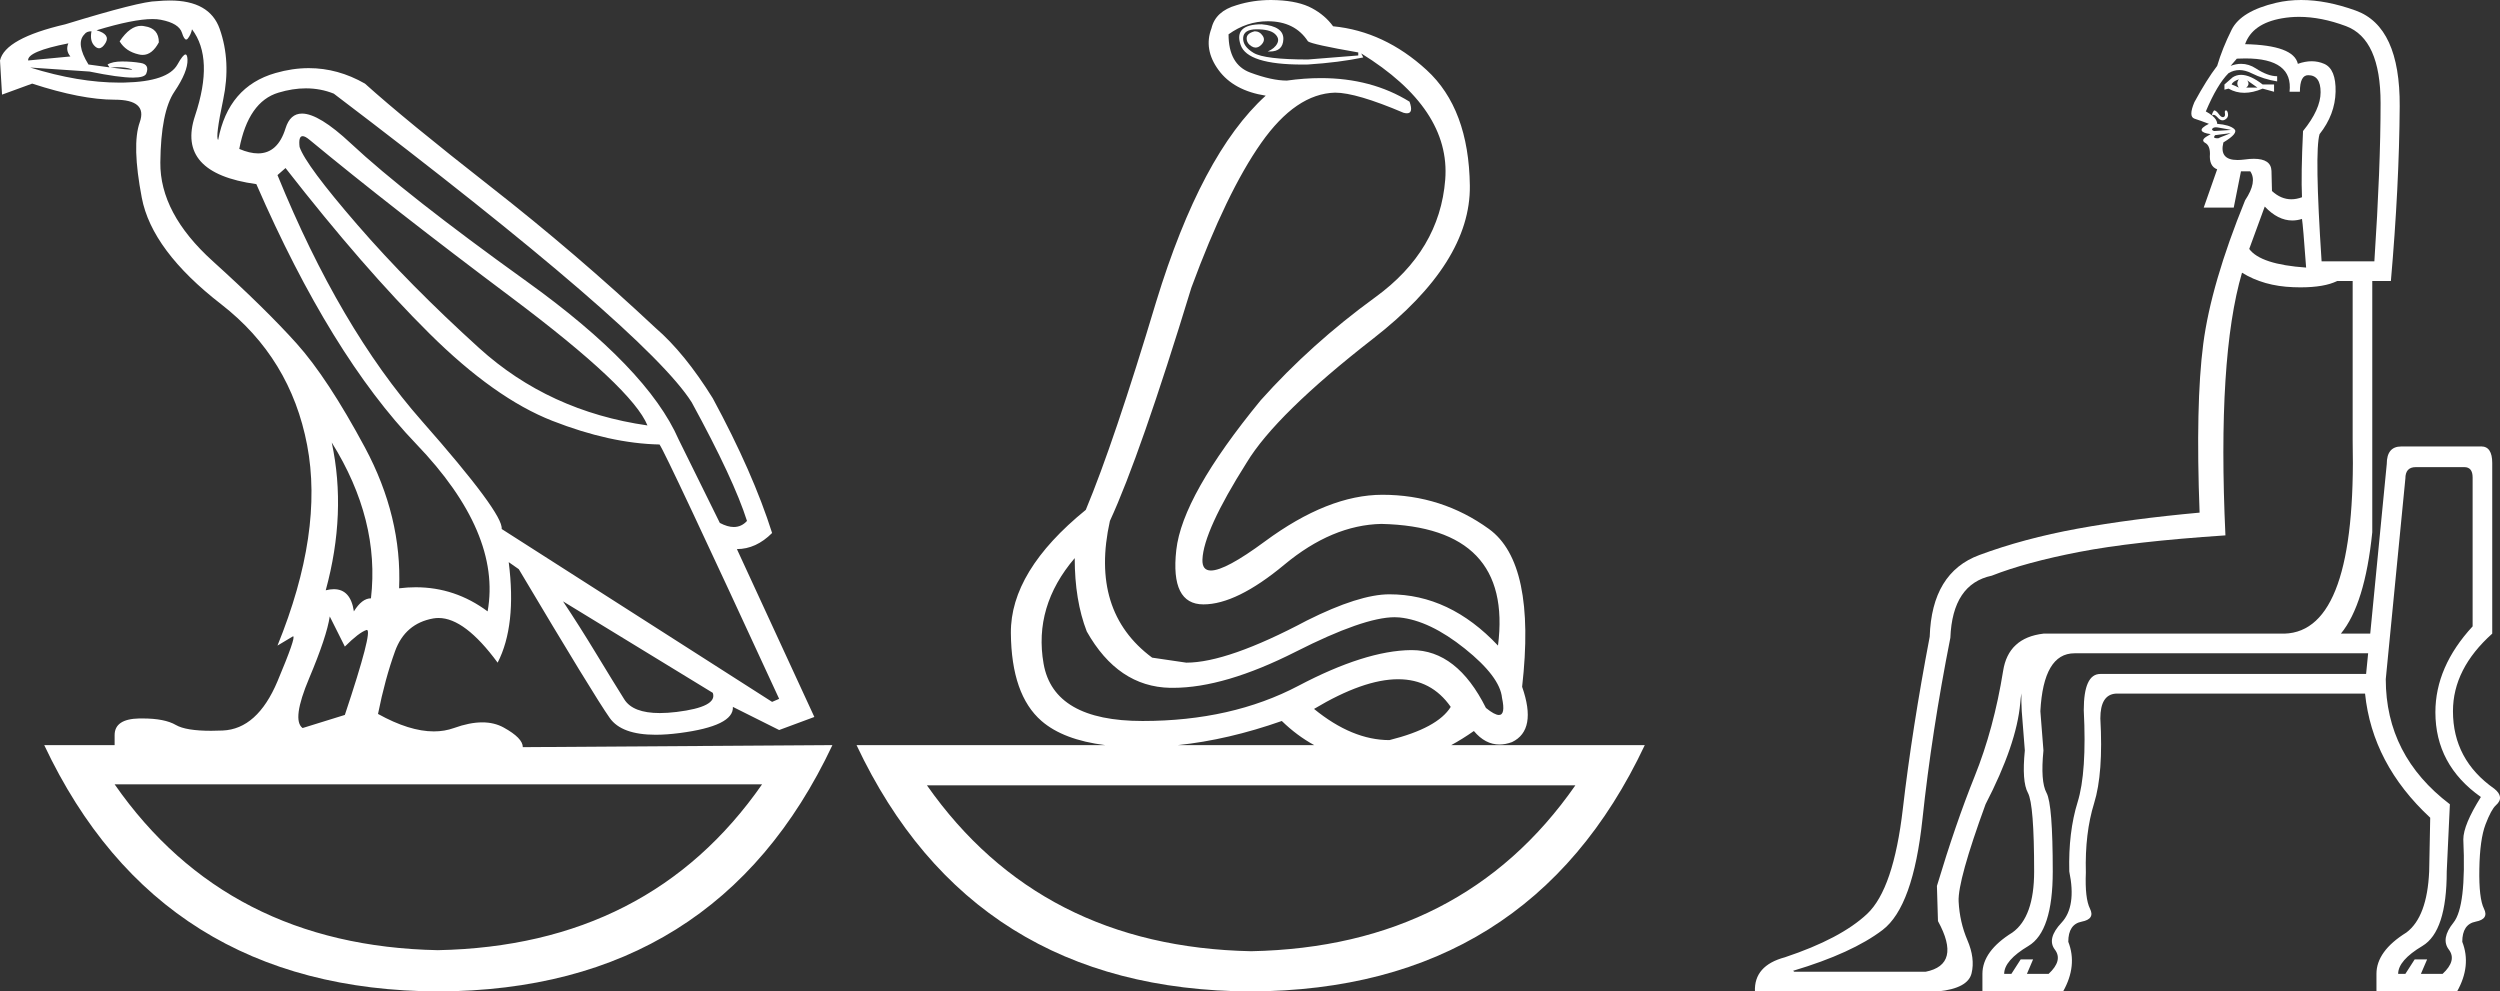 <?xml version="1.0" encoding="UTF-8" standalone="no"?>
<svg
   width="45.389"
   height="18.0"
   version="1.1"
   id="svg6"
   sodipodi:docname="shepse.svg"
   inkscape:version="1.1.1 (3bf5ae0d25, 2021-09-20)"
   xmlns:inkscape="http://www.inkscape.org/namespaces/inkscape"
   xmlns:sodipodi="http://sodipodi.sourceforge.net/DTD/sodipodi-0.dtd"
   xmlns="http://www.w3.org/2000/svg"
   xmlns:svg="http://www.w3.org/2000/svg">
  <rect width="100%" height="100%" fill="#333333" stroke="none"/>
  <defs
     id="defs10" />
  <sodipodi:namedview
     id="namedview8"
     pagecolor="#ffffff"
     bordercolor="#666666"
     borderopacity="1.0"
     inkscape:pageshadow="2"
     inkscape:pageopacity="0.0"
     inkscape:pagecheckerboard="0"
     showgrid="false"
     inkscape:zoom="30.293577"
     inkscape:cx="22.678075"
     inkscape:cy="8.9953063"
     inkscape:window-width="1920"
     inkscape:window-height="1001"
     inkscape:window-x="-9"
     inkscape:window-y="-9"
     inkscape:window-maximized="1"
     inkscape:current-layer="svg6" />
  <path
     d="M 22.78 0.568 Q 22.634 0.605 22.634 0.696 Q 22.634 0.787 22.725 0.842 Q 22.761 0.864 22.796 0.864 Q 22.849 0.864 22.898 0.815 Q 22.98 0.733 22.926 0.651 Q 22.871 0.568 22.78 0.568 ZM 2.561 0.469 Q 2.36 0.469 2.172 0.751 Q 2.282 0.934 2.519 0.988 Q 2.555 0.997 2.59 0.997 Q 2.762 0.997 2.884 0.769 Q 2.884 0.514 2.628 0.477 Q 2.595 0.469 2.561 0.469 ZM 1.241 0.787 Q 1.186 0.915 1.278 1.025 L 0.511 1.098 Q 0.493 0.934 1.241 0.787 ZM 1.988 1.223 Q 1.988 1.223 1.988 1.223 L 1.988 1.223 L 1.988 1.223 ZM 2.126 1.22 Q 2.284 1.22 2.382 1.253 Q 2.418 1.265 2.381 1.265 Q 2.314 1.265 2.003 1.225 L 2.003 1.225 Q 2.068 1.22 2.126 1.22 ZM 5.495 2.472 Q 5.541 2.472 5.622 2.54 Q 7.1 3.763 9.291 5.405 Q 11.481 7.048 11.755 7.724 Q 9.966 7.468 8.698 6.318 Q 7.429 5.168 6.489 4.082 Q 5.549 2.996 5.439 2.668 Q 5.416 2.472 5.495 2.472 ZM 5.554 1.604 Q 5.82 1.604 6.06 1.7 Q 11.737 6.008 12.558 7.304 Q 13.325 8.709 13.562 9.458 Q 13.462 9.568 13.322 9.568 Q 13.209 9.568 13.069 9.494 L 12.321 7.979 Q 11.755 6.683 9.555 5.104 Q 7.356 3.525 6.37 2.604 Q 5.791 2.062 5.483 2.062 Q 5.267 2.062 5.184 2.33 Q 5.043 2.785 4.685 2.785 Q 4.534 2.785 4.344 2.704 Q 4.508 1.846 5.056 1.682 Q 5.315 1.604 5.554 1.604 ZM 6.023 8.034 Q 6.9 9.439 6.735 10.863 Q 6.571 10.863 6.425 11.1 Q 6.365 10.697 6.061 10.697 Q 5.994 10.697 5.914 10.717 Q 6.297 9.312 6.023 8.034 ZM 2.769 0.346 Q 2.855 0.346 2.92 0.359 Q 3.249 0.422 3.304 0.596 Q 3.342 0.718 3.381 0.718 Q 3.397 0.718 3.413 0.696 Q 3.468 0.623 3.486 0.532 Q 3.888 1.061 3.541 2.102 Q 3.194 3.142 4.654 3.343 Q 6.005 6.446 7.557 8.061 Q 9.108 9.677 8.853 11.1 Q 8.263 10.662 7.548 10.662 Q 7.4 10.662 7.246 10.681 Q 7.301 9.385 6.626 8.125 Q 5.95 6.866 5.385 6.236 Q 4.819 5.606 3.86 4.739 Q 2.902 3.872 2.911 2.95 Q 2.92 2.029 3.167 1.664 Q 3.413 1.299 3.404 1.08 Q 3.4 0.989 3.368 0.989 Q 3.323 0.989 3.222 1.171 Q 3.048 1.481 2.263 1.499 Q 2.217 1.5 2.171 1.5 Q 1.424 1.5 0.548 1.226 L 0.548 1.226 L 1.625 1.299 Q 2.157 1.409 2.415 1.409 Q 2.627 1.409 2.656 1.335 Q 2.72 1.171 2.555 1.143 Q 2.391 1.116 2.218 1.116 Q 2.044 1.116 1.953 1.171 L 1.988 1.223 L 1.988 1.223 Q 1.828 1.202 1.606 1.171 Q 1.369 0.787 1.533 0.623 Q 1.57 0.568 1.661 0.568 Q 1.625 0.751 1.725 0.842 Q 1.762 0.876 1.798 0.876 Q 1.859 0.876 1.917 0.778 Q 2.008 0.623 1.752 0.55 Q 2.424 0.346 2.769 0.346 ZM 23.017 0.386 Q 23.51 0.386 23.747 0.751 Q 23.82 0.806 24.66 0.952 L 24.66 1.007 L 23.747 1.08 Q 22.962 1.08 22.761 0.961 Q 22.561 0.842 22.57 0.687 Q 22.579 0.532 22.816 0.532 Q 23.053 0.532 23.145 0.614 Q 23.236 0.696 23.19 0.787 Q 23.145 0.879 23.017 0.934 Q 23.037 0.935 23.055 0.935 Q 23.291 0.935 23.3 0.714 Q 23.309 0.477 22.907 0.441 Q 22.396 0.441 22.524 0.815 Q 22.646 1.172 23.647 1.172 Q 23.696 1.172 23.747 1.171 Q 24.313 1.134 24.751 1.043 L 24.714 0.97 L 24.714 0.97 Q 26.339 1.974 26.239 3.261 Q 26.138 4.548 24.97 5.396 Q 23.802 6.245 22.889 7.267 Q 21.465 9.001 21.356 9.987 Q 21.246 10.973 21.849 10.973 Q 22.451 10.973 23.318 10.252 Q 24.185 9.531 25.08 9.512 Q 27.471 9.567 27.197 11.721 Q 26.321 10.79 25.226 10.79 Q 24.678 10.79 23.729 11.265 Q 22.287 12.031 21.538 12.031 L 20.918 11.94 Q 19.786 11.1 20.151 9.458 Q 20.699 8.271 21.63 5.223 Q 22.269 3.489 22.898 2.595 Q 23.528 1.7 24.24 1.682 Q 24.623 1.682 25.481 2.047 Q 25.517 2.057 25.543 2.057 Q 25.666 2.057 25.591 1.846 Q 24.901 1.418 23.981 1.418 Q 23.684 1.418 23.364 1.463 Q 23.09 1.463 22.698 1.317 Q 22.305 1.171 22.305 0.623 Q 22.634 0.386 23.017 0.386 ZM 5.184 3.051 Q 6.608 4.876 7.794 6.053 Q 8.98 7.231 10.03 7.641 Q 11.08 8.052 11.974 8.07 Q 12.083 8.216 14.146 12.688 L 14.018 12.743 L 9.108 9.604 Q 9.145 9.33 7.657 7.641 Q 6.169 5.953 5.038 3.179 L 5.184 3.051 ZM 10.222 10.918 L 12.941 12.579 Q 13.033 12.834 12.284 12.926 Q 12.118 12.946 11.979 12.946 Q 11.491 12.946 11.335 12.698 Q 11.134 12.378 10.824 11.867 Q 10.514 11.356 10.222 10.918 ZM 19.512 10.133 Q 19.512 10.9 19.731 11.465 Q 20.297 12.469 21.246 12.488 Q 21.271 12.488 21.297 12.488 Q 22.231 12.488 23.528 11.831 Q 24.761 11.206 25.322 11.206 Q 25.367 11.206 25.408 11.21 Q 25.956 11.265 26.595 11.776 Q 27.233 12.287 27.27 12.67 Q 27.337 12.981 27.214 12.981 Q 27.135 12.981 26.978 12.853 Q 26.453 11.803 25.632 11.803 Q 25.625 11.803 25.618 11.803 Q 24.787 11.812 23.574 12.451 Q 22.36 13.09 20.744 13.09 Q 19.129 13.09 18.947 12.05 Q 18.764 11.009 19.512 10.133 ZM 5.987 11.192 L 6.261 11.739 Q 6.516 11.484 6.653 11.438 Q 6.657 11.437 6.66 11.437 Q 6.775 11.437 6.261 12.98 L 5.494 13.218 Q 5.293 13.072 5.613 12.314 Q 5.932 11.557 5.987 11.192 ZM 25.384 12.332 Q 25.989 12.332 26.339 12.834 Q 26.102 13.218 25.226 13.437 Q 24.55 13.437 23.857 12.871 Q 24.757 12.332 25.384 12.332 ZM 23.272 13.09 Q 23.544 13.355 23.86 13.528 L 21.387 13.528 Q 22.296 13.433 23.272 13.09 ZM 13.836 14.24 Q 11.794 17.175 7.949 17.251 L 7.949 17.251 Q 4.123 17.175 2.081 14.24 ZM 28.602 14.258 Q 26.56 17.193 22.716 17.27 L 22.716 17.27 Q 18.889 17.193 16.829 14.258 ZM 3.083 0.009 Q 2.972 0.009 2.847 0.021 Q 2.555 0.021 1.186 0.441 Q 0.091 0.696 0.0 1.098 L 0.037 1.718 L 0.584 1.518 Q 1.478 1.81 2.081 1.81 Q 2.683 1.81 2.537 2.22 Q 2.391 2.631 2.574 3.589 Q 2.756 4.548 4.016 5.524 Q 5.275 6.501 5.576 8.08 Q 5.877 9.658 5.038 11.721 L 5.312 11.557 Q 5.317 11.553 5.321 11.553 Q 5.381 11.553 5.038 12.369 Q 4.673 13.236 4.043 13.263 Q 3.932 13.268 3.834 13.268 Q 3.375 13.268 3.194 13.163 Q 2.99 13.044 2.587 13.044 Q 2.558 13.044 2.528 13.044 Q 2.081 13.053 2.081 13.346 L 2.081 13.528 L 0.803 13.528 Q 2.902 17.982 7.958 18 Q 13.014 17.982 15.113 13.528 L 15.113 13.528 L 9.492 13.565 Q 9.492 13.4 9.145 13.209 Q 8.975 13.115 8.756 13.115 Q 8.526 13.115 8.241 13.218 Q 8.071 13.279 7.876 13.279 Q 7.434 13.279 6.863 12.962 Q 6.991 12.323 7.173 11.821 Q 7.356 11.319 7.867 11.228 Q 7.914 11.22 7.963 11.22 Q 8.439 11.22 9.035 12.031 Q 9.382 11.356 9.236 10.206 L 9.236 10.206 L 9.419 10.334 Q 10.787 12.634 11.07 13.035 Q 11.285 13.34 11.904 13.34 Q 12.101 13.34 12.339 13.309 Q 13.325 13.181 13.306 12.834 L 13.306 12.834 L 14.146 13.254 L 14.785 13.017 L 13.379 9.969 Q 13.726 9.969 14.018 9.677 Q 13.671 8.581 12.941 7.231 Q 12.43 6.409 11.901 5.953 Q 10.459 4.602 8.907 3.389 Q 7.356 2.175 6.626 1.518 Q 6.135 1.237 5.607 1.237 Q 5.31 1.237 5.001 1.326 Q 4.143 1.572 3.961 2.54 Q 3.906 2.503 4.052 1.81 Q 4.198 1.116 3.988 0.523 Q 3.806 0.009 3.083 0.009 ZM 23.079 0.0 Q 22.748 0.0 22.451 0.094 Q 22.068 0.203 21.995 0.514 Q 21.849 0.897 22.123 1.271 Q 22.396 1.645 22.98 1.737 Q 21.812 2.795 20.991 5.478 Q 20.224 8.034 19.713 9.257 Q 18.344 10.37 18.353 11.493 Q 18.362 12.615 18.91 13.09 Q 19.306 13.433 20.064 13.528 L 15.551 13.528 Q 17.651 17.982 22.707 18 Q 27.763 17.982 29.862 13.528 L 26.348 13.528 Q 26.549 13.419 26.759 13.272 Q 26.964 13.517 27.224 13.517 Q 27.333 13.517 27.452 13.473 Q 27.909 13.254 27.635 12.469 Q 27.89 10.224 27.033 9.604 Q 26.175 8.983 25.098 8.983 Q 24.112 8.983 22.962 9.832 Q 22.249 10.358 21.985 10.358 Q 21.824 10.358 21.831 10.16 Q 21.849 9.64 22.634 8.399 Q 23.163 7.523 24.934 6.145 Q 26.704 4.767 26.686 3.37 Q 26.668 1.974 25.901 1.271 Q 25.134 0.568 24.203 0.477 Q 24.057 0.276 23.82 0.149 Q 23.583 0.021 23.19 0.003 Q 23.134 0.0 23.079 0.0 Z"
     style="fill:#ffffff;stroke:none"
     id="path2" />
  <path
     d="M 40.648 1.44 Q 40.592 1.516 40.648 1.591 Q 40.573 1.553 40.517 1.534 Q 40.536 1.478 40.648 1.44 ZM 40.799 1.459 L 40.986 1.591 L 40.78 1.591 Q 40.855 1.534 40.799 1.459 ZM 40.688 1.359 Q 40.605 1.359 40.536 1.403 L 40.386 1.534 L 40.386 1.628 L 40.461 1.609 Q 40.592 1.685 40.747 1.685 Q 40.902 1.685 41.08 1.609 L 41.287 1.666 L 41.287 1.534 L 41.08 1.534 Q 40.855 1.359 40.688 1.359 ZM 40.16 2.096 L 40.16 2.096 Q 40.16 2.096 40.16 2.096 L 40.16 2.096 Q 40.16 2.096 40.16 2.096 ZM 40.233 2.311 Q 40.247 2.311 40.264 2.314 Q 40.329 2.323 40.423 2.342 Q 40.517 2.36 40.498 2.36 L 40.198 2.379 Q 40.142 2.36 40.17 2.332 Q 40.191 2.311 40.233 2.311 ZM 40.498 2.417 Q 40.461 2.436 40.386 2.464 Q 40.311 2.492 40.273 2.511 Q 40.198 2.511 40.198 2.492 Q 40.198 2.473 40.217 2.454 L 40.498 2.417 ZM 40.767 1.061 Q 41.638 1.061 41.568 1.666 L 41.756 1.666 Q 41.756 1.365 41.906 1.365 Q 42.132 1.365 42.132 1.675 Q 42.132 1.985 41.813 2.379 Q 41.775 3.168 41.794 3.581 Q 41.694 3.618 41.6 3.618 Q 41.412 3.618 41.249 3.468 Q 41.249 3.374 41.24 3.102 Q 41.232 2.883 40.92 2.883 Q 40.845 2.883 40.752 2.896 Q 40.68 2.905 40.622 2.905 Q 40.287 2.905 40.367 2.586 Q 40.648 2.417 40.564 2.342 Q 40.48 2.267 40.254 2.248 Q 40.254 2.172 40.161 2.097 L 40.161 2.097 Q 40.173 2.085 40.188 2.085 Q 40.22 2.085 40.264 2.135 Q 40.307 2.185 40.351 2.185 Q 40.373 2.185 40.395 2.173 Q 40.461 2.135 40.451 2.069 Q 40.442 2.004 40.414 2.004 Q 40.386 2.004 40.395 2.06 Q 40.404 2.116 40.367 2.126 Q 40.362 2.127 40.357 2.127 Q 40.323 2.127 40.282 2.069 Q 40.235 2.004 40.198 2.004 Q 40.198 2.004 40.179 2.032 Q 40.161 2.059 40.16 2.096 L 40.16 2.096 Q 40.115 2.059 40.048 2.023 Q 40.254 1.534 40.461 1.328 Q 40.555 1.272 40.658 1.272 Q 40.761 1.272 40.874 1.328 Q 41.099 1.44 41.343 1.478 L 41.343 1.384 Q 41.174 1.384 40.958 1.243 Q 40.829 1.159 40.689 1.159 Q 40.596 1.159 40.498 1.196 L 40.611 1.065 Q 40.692 1.061 40.767 1.061 ZM 41.741 0.306 Q 42.142 0.306 42.592 0.474 Q 43.221 0.708 43.221 1.872 Q 43.221 3.036 43.108 4.745 L 42.15 4.745 Q 42.019 2.755 42.113 2.436 Q 42.395 2.079 42.404 1.666 Q 42.413 1.253 42.197 1.159 Q 42.089 1.112 41.97 1.112 Q 41.85 1.112 41.719 1.159 Q 41.644 0.821 40.761 0.802 Q 40.893 0.427 41.428 0.333 Q 41.581 0.306 41.741 0.306 ZM 41.118 3.75 Q 41.357 4.003 41.618 4.003 Q 41.705 4.003 41.794 3.975 Q 41.813 4.088 41.869 4.858 Q 41.043 4.801 40.836 4.52 L 41.118 3.75 ZM 40.705 4.951 Q 41.099 5.195 41.634 5.214 Q 41.701 5.217 41.764 5.217 Q 42.202 5.217 42.432 5.102 L 42.714 5.102 L 42.714 7.993 Q 42.789 11.466 41.475 11.504 L 37.1 11.504 Q 36.462 11.579 36.368 12.18 Q 36.199 13.231 35.851 14.095 Q 35.504 14.958 35.166 16.085 L 35.185 16.723 Q 35.617 17.512 34.96 17.643 L 32.575 17.643 L 32.556 17.625 Q 33.627 17.305 34.181 16.883 Q 34.734 16.46 34.903 14.874 Q 35.072 13.287 35.41 11.579 Q 35.448 10.603 36.161 10.452 Q 36.781 10.208 37.748 10.021 Q 38.715 9.833 40.404 9.72 Q 40.254 6.491 40.705 4.951 ZM 42.995 11.861 L 42.958 12.236 L 38.133 12.236 Q 37.832 12.236 37.832 12.893 Q 37.889 14.02 37.72 14.564 Q 37.551 15.109 37.569 15.822 Q 37.701 16.46 37.429 16.751 Q 37.156 17.042 37.307 17.24 Q 37.457 17.437 37.194 17.681 L 36.8 17.681 L 36.912 17.418 L 36.687 17.418 L 36.518 17.681 L 36.387 17.681 Q 36.387 17.437 36.828 17.174 Q 37.269 16.911 37.269 15.822 Q 37.269 14.602 37.156 14.395 Q 37.044 14.189 37.1 13.625 L 37.044 12.912 Q 37.1 11.861 37.663 11.861 ZM 44.741 8.481 Q 44.892 8.481 44.892 8.669 L 44.892 11.372 Q 44.216 12.105 44.216 12.931 Q 44.216 13.888 45.042 14.47 Q 44.723 14.977 44.723 15.24 Q 44.779 16.46 44.544 16.751 Q 44.31 17.042 44.46 17.24 Q 44.61 17.437 44.347 17.681 L 43.953 17.681 L 44.066 17.418 L 43.84 17.418 L 43.671 17.681 L 43.54 17.681 Q 43.54 17.437 43.981 17.174 Q 44.422 16.911 44.422 15.822 L 44.479 14.602 Q 43.315 13.719 43.315 12.33 L 43.671 8.688 Q 43.671 8.481 43.859 8.481 ZM 41.779 0.0 Q 41.542 0.0 41.324 0.051 Q 40.686 0.201 40.517 0.539 Q 40.348 0.877 40.254 1.196 Q 40.066 1.44 39.841 1.854 Q 39.729 2.116 39.841 2.154 Q 39.954 2.191 40.104 2.248 Q 39.954 2.323 39.973 2.37 Q 39.991 2.416 40.136 2.435 L 40.136 2.435 Q 40.117 2.445 40.057 2.482 Q 39.954 2.548 40.038 2.595 Q 40.123 2.642 40.123 2.792 Q 40.104 3.018 40.254 3.074 L 40.01 3.769 L 40.555 3.769 L 40.686 3.111 L 40.855 3.111 Q 40.986 3.299 40.761 3.637 Q 40.142 5.158 40.001 6.247 Q 39.86 7.336 39.935 9.307 Q 38.696 9.42 37.72 9.598 Q 36.743 9.777 35.936 10.077 Q 35.072 10.396 35.035 11.56 Q 34.716 13.231 34.547 14.686 Q 34.378 16.141 33.899 16.592 Q 33.42 17.042 32.406 17.38 Q 31.843 17.531 31.862 18 L 35.185 18 Q 35.729 17.944 35.795 17.671 Q 35.861 17.399 35.72 17.071 Q 35.579 16.742 35.56 16.367 Q 35.542 15.991 36.049 14.602 Q 36.612 13.513 36.678 12.771 Q 36.686 12.675 36.699 12.588 L 36.699 12.588 Q 36.697 12.74 36.706 12.912 L 36.762 13.625 Q 36.706 14.189 36.818 14.395 Q 36.931 14.602 36.931 15.822 Q 36.931 16.648 36.537 16.93 Q 35.992 17.268 35.992 17.681 L 35.992 18 L 37.457 18 Q 37.72 17.531 37.551 17.099 Q 37.551 16.78 37.795 16.733 Q 38.039 16.686 37.945 16.498 Q 37.851 16.31 37.87 15.841 Q 37.851 15.127 38.02 14.583 Q 38.189 14.038 38.133 13.043 Q 38.133 12.612 38.414 12.593 L 42.939 12.593 Q 43.07 13.87 44.122 14.846 L 44.103 15.822 Q 44.066 16.648 43.69 16.93 Q 43.146 17.268 43.146 17.681 L 43.146 18 L 44.61 18 Q 44.873 17.531 44.704 17.099 Q 44.704 16.78 44.948 16.733 Q 45.192 16.686 45.098 16.498 Q 45.004 16.31 45.014 15.775 Q 45.023 15.24 45.126 14.968 Q 45.23 14.696 45.314 14.621 Q 45.399 14.545 45.389 14.47 Q 45.38 14.395 45.286 14.32 Q 44.535 13.794 44.535 12.912 Q 44.535 12.142 45.248 11.504 L 45.248 8.406 Q 45.248 8.105 45.047 8.105 Q 45.036 8.105 45.023 8.106 L 43.596 8.106 Q 43.333 8.106 43.333 8.425 L 43.033 11.504 L 42.5 11.504 Q 42.936 10.975 43.07 9.664 L 43.07 5.102 L 43.408 5.102 Q 43.559 3.374 43.568 1.929 Q 43.577 0.483 42.77 0.192 Q 42.238 0.0 41.779 0.0 Z"
     style="fill:#ffffff;stroke:none"
     id="path4" />
</svg>
